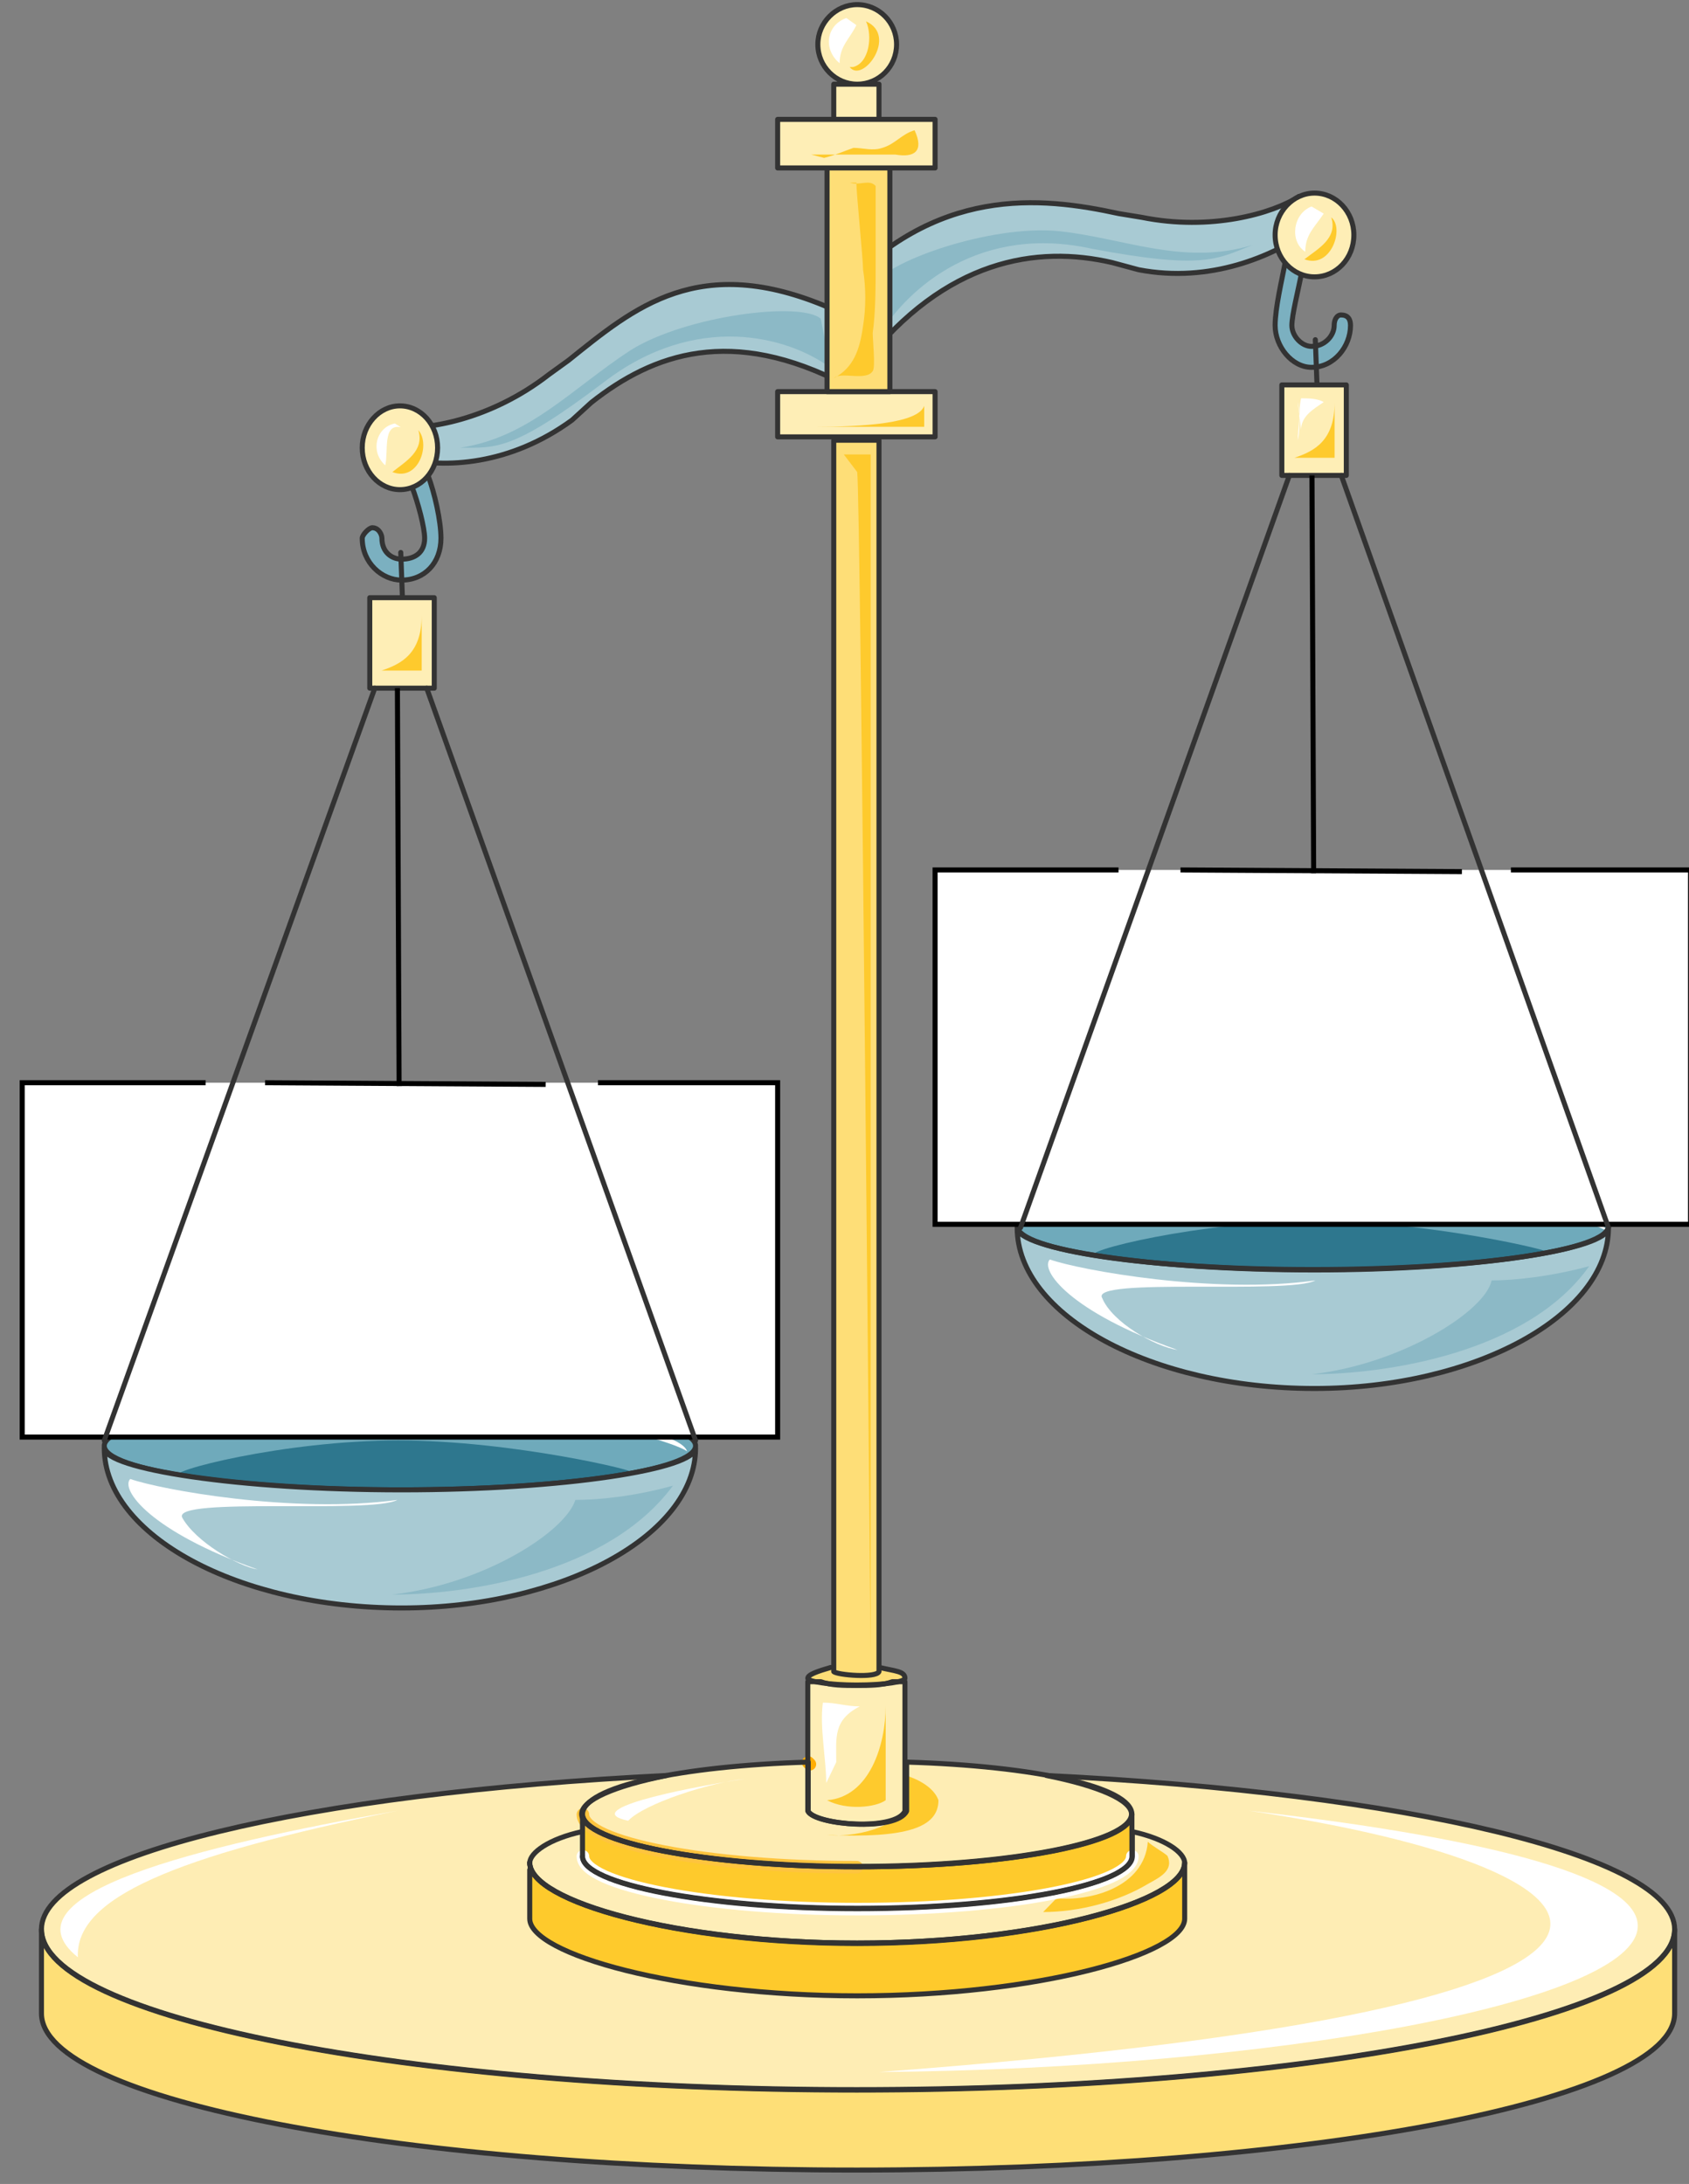 <svg xmlns="http://www.w3.org/2000/svg" version="1.0" viewBox="0 0 161.235 208.441"><rect x="0" y="0" width="161.235" height="208.441" fill="#808080" stroke="none"/><defs><clipPath clipPathUnits="userSpaceOnUse" id="a"><path d="M1.36-.4h161.022v208.594H1.359z"/></clipPath></defs><path d="M3.958 184.288c0-8.355 34.938-15.15 77.952-15.15 43.054 0 77.953 6.795 77.953 15.15 0 8.395-34.899 15.151-77.953 15.151-43.014 0-77.952-6.756-77.952-15.15z" fill="#feedb4" fill-rule="evenodd" fill-opacity="1" stroke="none"/><path clip-path="url(#a)" d="M83.91 197.76c37.456-.32 72.435-6.636 72.435-13.951 0-4.997-16.23-8.635-37.137-10.994 38.057 5.677 49.29 18.629-35.299 24.945z" fill="#fff" fill-rule="evenodd" fill-opacity="1" stroke="none"/><path d="M159.863 192.164c0 8.315-34.979 14.95-78.073 14.95-43.133 0-77.832-6.636-77.832-14.95v-7.996c0 8.315 34.699 15.311 77.832 15.311 43.094 0 78.073-6.996 78.073-15.31v7.995z" fill="#fedf77" fill-rule="evenodd" fill-opacity="1" stroke="none"/><path d="M9.954 137.996c0-2.318 12.672-4.197 28.223-4.197 15.59 0 28.223 1.879 28.223 4.197 0 2.319-12.633 4.198-28.223 4.198-15.55 0-28.223-1.879-28.223-4.198zM97.101 117.01c0-2.28 12.672-4.158 28.223-4.158 15.59 0 28.223 1.878 28.223 4.157 0 2.319-12.632 4.158-28.223 4.158-15.55 0-28.223-1.84-28.223-4.158z" fill="#6faabb" fill-rule="evenodd" fill-opacity="1" stroke="none"/><path d="M74.235 37.377v4.318h15.03v-4.318h-15.03z" fill="#feeeb6" fill-rule="evenodd" fill-opacity="1" stroke="none"/><path d="M55.606 173.175c0-2.758 11.753-4.997 26.224-4.997 14.512 0 26.225 2.239 26.225 4.997 0 2.798-11.713 4.997-26.225 4.997-14.47 0-26.224-2.199-26.224-4.997z" fill="#feedb4" fill-rule="evenodd" fill-opacity="1" stroke="none"/><path d="M77.113 159.983c0-.44 2.079-.84 4.637-.84 2.599 0 4.638.4 4.638.84 0 .48-2.04.84-4.638.84-2.558 0-4.637-.36-4.637-.84z" fill="#fede77" fill-rule="evenodd" fill-opacity="1" stroke="none"/><path d="M113.091 183.129c0 3.358-14.031 7.356-31.26 7.356-17.19 0-31.262-3.998-31.262-7.356v-5.357c0 3.718 14.072 7.716 31.261 7.716 17.23 0 31.261-3.998 31.261-7.716v5.357z" fill="#feca2c" fill-rule="evenodd" fill-opacity="1" stroke="none"/><path d="M108.055 177.173c0 2.678-11.514 4.997-26.225 4.997-14.35 0-26.224-2.319-26.224-4.997v-4.038c0 2.678 11.873 5.037 26.224 5.037 14.711 0 26.225-2.359 26.225-5.037v4.038z" fill="#feca2c" fill-rule="evenodd" fill-opacity="1" stroke="none"/><path d="M108.094 174.814v2.359c0 2.638-11.553 4.957-26.264 4.957-14.35 0-26.224-2.319-26.224-4.957v-2.359c-3.158.68-5.037 1.999-5.037 2.998 0 3.678 14.072 7.636 31.261 7.636 17.23 0 31.261-3.958 31.261-7.636 0-1-1.838-2.318-4.997-2.998z" fill="#feeeb8" fill-rule="evenodd" fill-opacity="1" stroke="none"/><path d="m106.815 20.388 2.199.36c6.556 1.319 12.472-.36 14.99-2v1.64c.32.68.64 1.359.92 1.679-3.438 2.358-9.354 4.997-16.23 3.677l-2.518-.68c-7.196-1.678-15.91-.319-23.746 9.675l-2.518-6.676c9.394-10.354 19.388-9.314 26.903-7.675z" fill="#a8cad3" fill-rule="evenodd" fill-opacity="1" stroke="none"/><path d="M78.073 4.237C78.073 2.16 79.792.44 81.83.44c2.08 0 3.758 1.719 3.758 3.797 0 2.12-1.679 3.798-3.758 3.798-2.038 0-3.757-1.679-3.757-3.798zM35.299 57.045v8.635h6.156v-8.635h-6.156z" fill="#feeeb6" fill-rule="evenodd" fill-opacity="1" stroke="none"/><path d="M40.855 45.373c-.32.36-.92.68-1.559.999.64 1.679 1.24 3.997 1.24 4.997 0 1.359-.92 1.999-2.2 1.999-.919 0-1.878-.64-1.878-2 0-.319-.28-.999-.92-.999-.32 0-.959.68-.959 1 0 2.358 1.879 3.997 3.758 3.997 2.198 0 3.757-1.639 3.757-3.997 0-1.64-.6-4.318-1.239-5.996z" fill="#7bb0c0" fill-rule="evenodd" fill-opacity="1" stroke="none"/><path d="m54.287 34.38-1.879 1.358c-5.596 4.358-11.793 5.357-14.63 4.997.319.36.639 1 .639 1.36.32.64.32 1.319 0 1.638 4.037 1 10.273.68 16.19-3.637l1.839-1.68c5.916-4.676 13.392-7.355 24.265-1.678l-1.519-7.356c-12.472-5.357-18.669 0-24.905 4.997z" fill="#a8cad3" fill-rule="evenodd" fill-opacity="1" stroke="none"/><path d="M122.366 36.738v8.635h6.156v-8.635h-6.156z" fill="#feeeb6" fill-rule="evenodd" fill-opacity="1" stroke="none"/><path d="M122.686 25.065c.64.36.92.68 1.559 1-.32 1.678-.92 3.997-.92 4.996 0 1 .92 1.999 1.88 1.999 1.238 0 2.158-1 2.158-1.999 0-.64.32-1 .64-1 .639 0 .919.36.919 1 0 1.999-1.56 3.998-3.718 3.998-1.879 0-3.478-1.999-3.478-3.998 0-1.639.64-4.317.96-5.996z" fill="#7bb0c0" fill-rule="evenodd" fill-opacity="1" stroke="none"/><path d="M81.75 160.863c-1.199 0-2.438 0-3.397-.36h-1.24v12.352c.64 1.32 8.355 1.96 9.275 0v-12.352h-1.2c-.959.36-2.198.36-3.438.36z" fill="#feeeb6" fill-rule="evenodd" fill-opacity="1" stroke="none"/><path d="M83.91 159.543V42.015h-4.318v117.528c.32.32 4.037.64 4.317 0z" fill="#fede77" fill-rule="evenodd" fill-opacity="1" stroke="none"/><path d="M81.11 6.396c1.24 1.64 4.638-2.998 1.56-4.357.64 1.359.32 3.997-1.24 4.357z" fill="#feca2d" fill-rule="evenodd" fill-opacity="1" stroke="none"/><path d="m78.353 30.422.919 4.677c-4.038-2.998-12.792-5.357-21.547 1.319-8.755 6.636-10.314 6.316-13.792 6.316 6.596-1 10.634-5.636 16.27-9.314 5.317-3.318 16.27-4.677 18.15-2.998z" fill="#8cb9c6" fill-rule="evenodd" fill-opacity="1" stroke="none"/><path d="M127.403 38.417v5.277h-3.838c1.919-.64 3.838-1.64 3.838-5.277z" fill="#feca2d" fill-rule="evenodd" fill-opacity="1" stroke="none"/><path d="m83.27 27.383.64 4.638c2.837-4.638 9.713-10.634 20.347-8.275 10.633 1.998 11.873.999 15.31-.36-6.555 1.999-12.192-.64-18.428-1.32-6.596-.679-16.91 2.999-17.87 5.317z" fill="#8cb9c6" fill-rule="evenodd" fill-opacity="1" stroke="none"/><path d="M40.256 58.724v5.277h-3.838c1.919-.64 3.838-1.639 3.838-5.277zM88.227 38.737v1.998H77.753c4.637 0 9.874-.32 10.474-1.998zM80.551 43.374H83.11v114.81s-.96-111.133-1.28-113.131zM78.952 171.816c1.879 1 4.677.68 5.597 0v-8.995c0 3.678-1.52 8.675-5.597 8.995z" fill="#feca2d" fill-rule="evenodd" fill-opacity="1" stroke="none"/><path d="M89.586 171.816c-.6-1.68-3.118-2.359-3.118-2.359s.32 1 0 2.679c0 1.679-4.038 3.318-7.516 2.998 7.516.32 10.634-.68 10.634-3.318zM100.859 181.17c3.118.32 8.395-1 8.715-5.397.32.36 1.559 1.04 1.878 1.36.6 1.359-.64 1.998-1.878 2.678-2.799 1.679-6.556 2.678-9.994 2.678z" fill="#feca2d" fill-rule="evenodd" fill-opacity="1" stroke="none"/><path clip-path="url(#a)" d="M37.937 172.815C18.949 176.173-.04 180.81 7.435 186.807c-.28-5.637 9.035-9.634 30.502-13.992z" fill="#fff" fill-rule="evenodd" fill-opacity="1" stroke="none"/><path d="M71.117 169.777c-6.516 1-15.83 2.998-11.153 3.998 1.559-1.64 7.755-3.638 11.153-3.998zM78.872 170.177c0-2.319-.64-5.317-.32-7.675 1.28 0 2.239.36 3.518.36-2.558 1.319-2.238 2.997-2.238 5.316zM80.791 1.719c-1.919.68-2.239 2.998-.64 4.317 0-1.639.96-2.318 1.6-3.637zM123.885 38.377c.32 1.319 0 2.638 0 3.638.32-1.32 0-2.639.32-3.998.64 0 1.559 0 2.158.36-.919.64-2.158 1.319-2.158 2.638z" fill="#fff" fill-rule="evenodd" fill-opacity="1" stroke="none"/><path d="M81.79 178.212c-14.31 0-26.144-2.319-26.144-5.037" fill="none" stroke="#fec43e" stroke-width="1.199px" stroke-linecap="round" stroke-linejoin="round" stroke-miterlimit="4" stroke-dasharray="none" stroke-opacity="1"/><path d="M79.592 8.035v3.358h4.317V8.035h-4.317z" fill="#feeeb6" fill-rule="evenodd" fill-opacity="1" stroke="none"/><path d="m77.153 168.218.16.16" fill="none" stroke="#ffad00" stroke-width="1.199px" stroke-linecap="round" stroke-linejoin="round" stroke-miterlimit="4" stroke-dasharray="none" stroke-opacity="1"/><path d="M108.094 177.173c0 2.718-11.513 5.037-26.224 5.037-14.35 0-26.224-2.319-26.224-5.037" fill="none" stroke="#fff" stroke-width="1.199px" stroke-linecap="round" stroke-linejoin="round" stroke-miterlimit="4" stroke-dasharray="none" stroke-opacity="1"/><path d="M153.547 117.169c0 8.355-12.752 15.35-28.063 15.35-15.59 0-28.383-6.995-28.383-15.35 0 2.039 12.792 4.038 28.383 4.038 15.59 0 28.063-2 28.063-4.038z" fill="#a8cad3" fill-rule="evenodd" fill-opacity="1" stroke="none"/><path d="M125.244 131.16c6.876 0 20.548-1.958 26.464-10.313-3.718 1-7.156 1.359-9.314 1.359-.64 2.998-8.715 7.995-17.15 8.955z" fill="#8cb9c6" fill-rule="evenodd" fill-opacity="1" stroke="none"/><path d="M112.412 128.842c-2.159-.32-6.236-2.638-7.196-4.957-1.239-1.999 17.87-.32 20.348-1.68-9.674 1.36-22.546-.998-25.345-1.998-.96 1 1.88 4.997 12.193 8.635zM55.286 135.478c3.159.36 9.715 1.36 10.314 3.038-1.559-1-7.475-2.359-10.314-3.038zM143.073 114.53c3.158.36 9.714 1.32 10.314 2.959-1.559-.96-7.475-2.279-10.314-2.958z" fill="#fff" fill-rule="evenodd" fill-opacity="1" stroke="none"/><path d="M104.577 119.847c4.997.68 12.512 1.32 20.947 1.32 9.034 0 16.83-.64 22.147-1.64 1.239 0-11.234-2.998-22.147-2.998-10.953 0-22.826 2.999-20.947 3.318zM17.07 140.875c5.316.68 12.792 1.319 20.947 1.319 9.074 0 17.19-.64 22.187-1.68 1.239 0-11.234-3.037-22.187-3.037-10.953 0-22.546 3.038-20.947 3.398z" fill="#2e778e" fill-rule="evenodd" fill-opacity="1" stroke="none"/><path d="M78.073 4.237C78.073 2.16 79.792.44 81.83.44c2.08 0 3.758 1.719 3.758 3.797 0 2.12-1.679 3.798-3.758 3.798-2.038 0-3.757-1.679-3.757-3.798M79.592 8.035h4.317v3.358h-4.317zM106.815 20.388l2.199.36c6.556 1.319 12.472-.36 14.99-2v1.64c.32.68.64 1.359.92 1.679-3.438 2.358-9.354 4.997-16.23 3.677l-2.518-.68c-7.196-1.678-15.91-.319-23.746 9.675l-2.518-6.676c9.394-10.354 19.388-9.314 26.903-7.675M54.287 34.38l-1.879 1.358c-5.596 4.358-11.793 5.357-14.63 4.997.319.36.639 1 .639 1.36.32.64.32 1.319 0 1.638 4.037 1 10.273.68 16.19-3.637l1.839-1.68c5.916-4.676 13.392-7.355 24.265-1.678l-1.519-7.356c-12.472-5.357-18.669 0-24.905 4.997" fill="none" stroke="#333" stroke-width=".48px" stroke-linecap="round" stroke-linejoin="round" stroke-miterlimit="4" stroke-dasharray="none" stroke-opacity="1"/><path d="M74.235 37.377h15.03v4.318h-15.03zM38.257 52.728l.16 4.317M122.366 36.738h6.156v8.635h-6.156zM35.299 57.045h6.156v8.635h-6.156zM9.954 137.996c0-2.318 12.672-4.197 28.223-4.197 15.59 0 28.223 1.879 28.223 4.197 0 2.319-12.633 4.198-28.223 4.198-15.55 0-28.223-1.879-28.223-4.198M97.101 117.01c0-2.28 12.672-4.158 28.223-4.158 15.59 0 28.223 1.878 28.223 4.157 0 2.319-12.632 4.158-28.223 4.158-15.55 0-28.223-1.84-28.223-4.158M125.564 32.42l.16 4.318M83.95 159.144c1.518.36 2.438.36 2.438 1.039 0 .32-1.84.64-4.638.64-2.438 0-4.637-.32-4.637-.64 0-.36.96-.68 2.199-1.04" fill="none" stroke="#333" stroke-width=".48px" stroke-linecap="round" stroke-linejoin="round" stroke-miterlimit="4" stroke-dasharray="none" stroke-opacity="1"/><path d="M81.75 160.863c-1.199 0-2.438 0-3.397-.36h-1.24v12.352c.64 1.32 8.355 1.96 9.275 0v-12.352h-1.2c-.959.36-2.198.36-3.438.36M83.91 159.543V42.015h-4.318v117.528c.32.32 4.037.64 4.317 0M55.566 174.814c-3.118.68-4.997 1.999-4.997 2.998 0 3.678 14.032 7.636 31.181 7.636" fill="none" stroke="#333" stroke-width=".48px" stroke-linecap="round" stroke-linejoin="round" stroke-miterlimit="4" stroke-dasharray="none" stroke-opacity="1"/><path d="M50.57 177.772c0 3.718 14.07 7.716 31.26 7.716 17.23 0 31.261-3.998 31.261-7.716v5.357c0 3.358-14.031 7.356-31.26 7.356-17.19 0-31.262-3.998-31.262-7.356v-4.677" fill="none" stroke="#333" stroke-width=".48px" stroke-linecap="round" stroke-linejoin="round" stroke-miterlimit="4" stroke-dasharray="none" stroke-opacity="1"/><path d="M81.87 185.448c17.19 0 31.221-3.958 31.221-7.636 0-1-1.838-2.318-4.997-2.998v2.359c0 2.638-11.553 4.957-26.224 4.957-14.39 0-26.264-2.319-26.264-4.957" fill="none" stroke="#333" stroke-width=".48px" stroke-linecap="round" stroke-linejoin="round" stroke-miterlimit="4" stroke-dasharray="none" stroke-opacity="1"/><path d="M50.57 177.772c0 3.678 14.07 7.676 31.26 7.676 17.23 0 31.261-3.998 31.261-7.676" fill="none" stroke="#333" stroke-width=".48px" stroke-linecap="round" stroke-linejoin="round" stroke-miterlimit="4" stroke-dasharray="none" stroke-opacity="1"/><path d="M108.055 177.173c0 2.678-11.514 4.997-26.225 4.997-14.35 0-26.224-2.319-26.224-4.997v-4.038c0 2.678 11.873 5.037 26.224 5.037 14.711 0 26.225-2.359 26.225-5.037v4.038zM159.863 192.164c0 8.315-34.979 14.95-78.073 14.95-43.133 0-77.832-6.636-77.832-14.95v-7.996c0 8.315 34.699 15.311 77.832 15.311 43.094 0 78.073-6.996 78.073-15.31v7.995z" fill="none" stroke="#333" stroke-width=".48px" stroke-linecap="round" stroke-linejoin="round" stroke-miterlimit="4" stroke-dasharray="none" stroke-opacity="1"/><path d="M86.548 168.178v4.677c-.96 1.999-8.755 1.32-9.395 0v-4.677c-12.152.36-21.547 2.359-21.547 4.997 0 2.678 11.873 4.997 26.224 4.997 14.711 0 26.225-2.319 26.225-4.997 0-2.638-9.355-4.637-21.507-4.997" fill="none" stroke="#333" stroke-width=".48px" stroke-linecap="round" stroke-linejoin="round" stroke-miterlimit="4" stroke-dasharray="none" stroke-opacity="1"/><path d="M99.9 169.457c4.996 1 8.115 2.359 8.115 3.678 0 2.678-11.553 4.997-26.225 4.997-14.39 0-26.264-2.319-26.264-4.997 0-1.32 3.118-2.678 8.115-3.678-34.339 1.68-59.683 7.676-59.683 14.671 0 8.315 34.699 15.311 77.832 15.311 43.094 0 78.073-6.996 78.073-15.31 0-6.996-25.584-12.993-59.964-14.672M153.547 117.169c0 8.355-12.752 15.35-28.063 15.35-15.59 0-28.383-6.995-28.383-15.35 0 0 0 0 0 0 0 2.039 12.792 4.038 28.383 4.038 15.59 0 28.063-2 28.063-4.038M40.855 45.373c-.32.36-.92.68-1.559.999.64 1.679 1.24 3.997 1.24 4.997 0 1.359-.92 1.999-2.2 1.999-.919 0-1.878-.64-1.878-2 0-.319-.28-.999-.92-.999-.32 0-.959.68-.959 1 0 2.358 1.879 3.997 3.758 3.997 2.198 0 3.757-1.639 3.757-3.997 0-1.64-.6-4.318-1.239-5.996M122.686 25.065c.64.36.92.68 1.559 1-.32 1.678-.92 3.997-.92 4.996 0 1 .92 1.999 1.88 1.999 1.238 0 2.158-1 2.158-1.999 0-.64.32-1 .64-1 .639 0 .919.36.919 1 0 1.999-1.56 3.998-3.718 3.998-1.879 0-3.478-1.999-3.478-3.998 0-1.639.64-4.317.96-5.996" fill="none" stroke="#333" stroke-width=".48px" stroke-linecap="round" stroke-linejoin="round" stroke-miterlimit="4" stroke-dasharray="none" stroke-opacity="1"/><path d="M121.726 22.426c0-2.198 1.72-3.997 3.758-3.997 2.079 0 3.758 1.799 3.758 3.997 0 2.24-1.68 3.998-3.758 3.998-2.039 0-3.758-1.759-3.758-3.998z" fill="#feeeb6" fill-rule="evenodd" fill-opacity="1" stroke="none"/><path d="M127.083 20.747c1.28 1 0 4.957-2.558 3.998 1.279-1 3.198-1.999 2.558-3.998z" fill="#feca2d" fill-rule="evenodd" fill-opacity="1" stroke="none"/><path d="M125.204 19.708c-1.799.68-2.119 3.358-.6 4.317 0-1.639.88-2.318 1.76-3.637z" fill="#fff" fill-rule="evenodd" fill-opacity="1" stroke="none"/><path d="M121.726 22.426c0-2.198 1.72-3.997 3.758-3.997 2.079 0 3.758 1.799 3.758 3.997 0 2.24-1.68 3.998-3.758 3.998-2.039 0-3.758-1.759-3.758-3.998" fill="none" stroke="#333" stroke-width=".48px" stroke-linecap="round" stroke-linejoin="round" stroke-miterlimit="4" stroke-dasharray="none" stroke-opacity="1"/><path d="M34.579 42.734c0-2.199 1.639-3.997 3.598-3.997 1.999 0 3.598 1.798 3.598 3.997 0 2.239-1.6 3.998-3.598 3.998-1.959 0-3.598-1.76-3.598-3.998z" fill="#feeeb6" fill-rule="evenodd" fill-opacity="1" stroke="none"/><path d="M39.936 41.055c1.2 1.36 0 4.957-2.479 3.998 1.24-1 3.078-2 2.479-3.998z" fill="#feca2d" fill-rule="evenodd" fill-opacity="1" stroke="none"/><path d="M37.697 40.416c-1.799.36-2.398 2.678-.92 3.997.32-1.32-.28-3.997 1.48-3.638z" fill="#fff" fill-rule="evenodd" fill-opacity="1" stroke="none"/><path d="M34.579 42.734c0-2.199 1.639-3.997 3.598-3.997 1.999 0 3.598 1.798 3.598 3.997 0 2.239-1.6 3.998-3.598 3.998-1.959 0-3.598-1.76-3.598-3.998" fill="none" stroke="#333" stroke-width=".48px" stroke-linecap="round" stroke-linejoin="round" stroke-miterlimit="4" stroke-dasharray="none" stroke-opacity="1"/><path d="M78.952 16.03v21.347h5.997V16.03h-5.997z" fill="#fede77" fill-rule="evenodd" fill-opacity="1" stroke="none"/><path d="M74.235 11.393v4.637h15.03v-4.637h-15.03z" fill="#feeeb6" fill-rule="evenodd" fill-opacity="1" stroke="none"/><path d="M77.433 14.751h8.035c1.84.32 2.759-.32 1.84-2.319-1.24.36-1.84 1.32-3.079 1.68-.92.32-1.839 0-2.758 0-.92.32-1.56.64-2.799.959zM81.15 17.43c.92.32 1.84-.36 2.44.32v7.355c0 2.318 0 4.677-.28 6.676 0 .64.28 3.318 0 3.638-.64.999-3.079 0-3.718.68 1.879-1 2.478-2.68 2.798-4.998.28-1.679.28-3.678 0-5.357 0-.999-.64-7.315-.64-8.315z" fill="#feca2d" fill-rule="evenodd" fill-opacity="1" stroke="none"/><path d="M74.235 11.393h15.03v4.637h-15.03zM78.952 16.03h5.997v21.347h-5.997z" fill="none" stroke="#333" stroke-width=".48px" stroke-linecap="round" stroke-linejoin="round" stroke-miterlimit="4" stroke-dasharray="none" stroke-opacity="1"/><path d="M9.954 138.196c0 8.315 12.792 15.271 28.383 15.271 15.31 0 28.063-6.956 28.063-15.27 0 1.998-12.473 3.997-28.063 3.997-15.59 0-28.383-1.999-28.383-3.998z" fill="#a8cad3" fill-rule="evenodd" fill-opacity="1" stroke="none"/><path d="M37.457 152.188c7.196 0 20.588-1.999 26.784-10.394-3.718 1.04-7.156 1.36-9.314 1.36-.96 3.037-8.715 8.034-17.47 9.034z" fill="#8cb9c6" fill-rule="evenodd" fill-opacity="1" stroke="none"/><path d="M24.585 149.79c-1.879-.32-5.916-2.64-7.196-4.958-.919-1.999 18.07-.32 20.548-1.679-9.954 1.36-22.706-1-25.505-1.999-.959 1 1.88 4.997 12.153 8.635z" fill="#fff" fill-rule="evenodd" fill-opacity="1" stroke="none"/><path d="M9.954 138.196c0 8.315 12.792 15.271 28.383 15.271 15.31 0 28.063-6.956 28.063-15.27 0 0 0 0 0 0 0 1.998-12.473 3.997-28.063 3.997-15.59 0-28.383-1.999-28.383-3.998" fill="none" stroke="#333" stroke-width=".48px" stroke-linecap="round" stroke-linejoin="round" stroke-miterlimit="4" stroke-dasharray="none" stroke-opacity="1"/><path d="M57.085 103.337h17.15v33.82H2.119v-33.82H57.085z" fill="#fff" fill-rule="evenodd" fill-opacity="1" stroke="none"/><path clip-path="url(#a)" d="M57.085 103.337h17.15v33.82H2.119v-33.82h17.51" fill="none" stroke="#000" stroke-width=".48px" stroke-linecap="butt" stroke-linejoin="miter" stroke-miterlimit="8" stroke-dasharray="none" stroke-opacity="1"/><path d="m25.305 103.337 26.783.16" fill="none" stroke="#000" stroke-width=".48px" stroke-linecap="butt" stroke-linejoin="miter" stroke-miterlimit="8" stroke-dasharray="none" stroke-opacity="1"/><path d="M66.4 137.477 40.735 65.68M9.954 137.477 35.778 65.68" fill="none" stroke="#333" stroke-width=".48px" stroke-linecap="round" stroke-linejoin="round" stroke-miterlimit="10" stroke-dasharray="none" stroke-opacity="1"/><path d="m37.937 65.68.16 37.977" fill="none" stroke="#000" stroke-width=".48px" stroke-linecap="butt" stroke-linejoin="miter" stroke-miterlimit="8" stroke-dasharray="none" stroke-opacity="1"/><path d="M144.233 83.03h17.15v33.82H89.265V83.03h54.967z" fill="#fff" fill-rule="evenodd" fill-opacity="1" stroke="none"/><path clip-path="url(#a)" d="M144.233 83.03h17.15v33.82H89.265V83.03h17.51" fill="none" stroke="#000" stroke-width=".48px" stroke-linecap="butt" stroke-linejoin="miter" stroke-miterlimit="8" stroke-dasharray="none" stroke-opacity="1"/><path d="m112.692 83.03 26.863.16" fill="none" stroke="#000" stroke-width=".48px" stroke-linecap="butt" stroke-linejoin="miter" stroke-miterlimit="8" stroke-dasharray="none" stroke-opacity="1"/><path d="m153.547 117.169-25.505-71.796M97.421 117.169l25.664-71.796" fill="none" stroke="#333" stroke-width=".48px" stroke-linecap="round" stroke-linejoin="round" stroke-miterlimit="10" stroke-dasharray="none" stroke-opacity="1"/><path d="m125.244 45.373.16 37.976" fill="none" stroke="#000" stroke-width=".48px" stroke-linecap="butt" stroke-linejoin="miter" stroke-miterlimit="8" stroke-dasharray="none" stroke-opacity="1"/></svg>